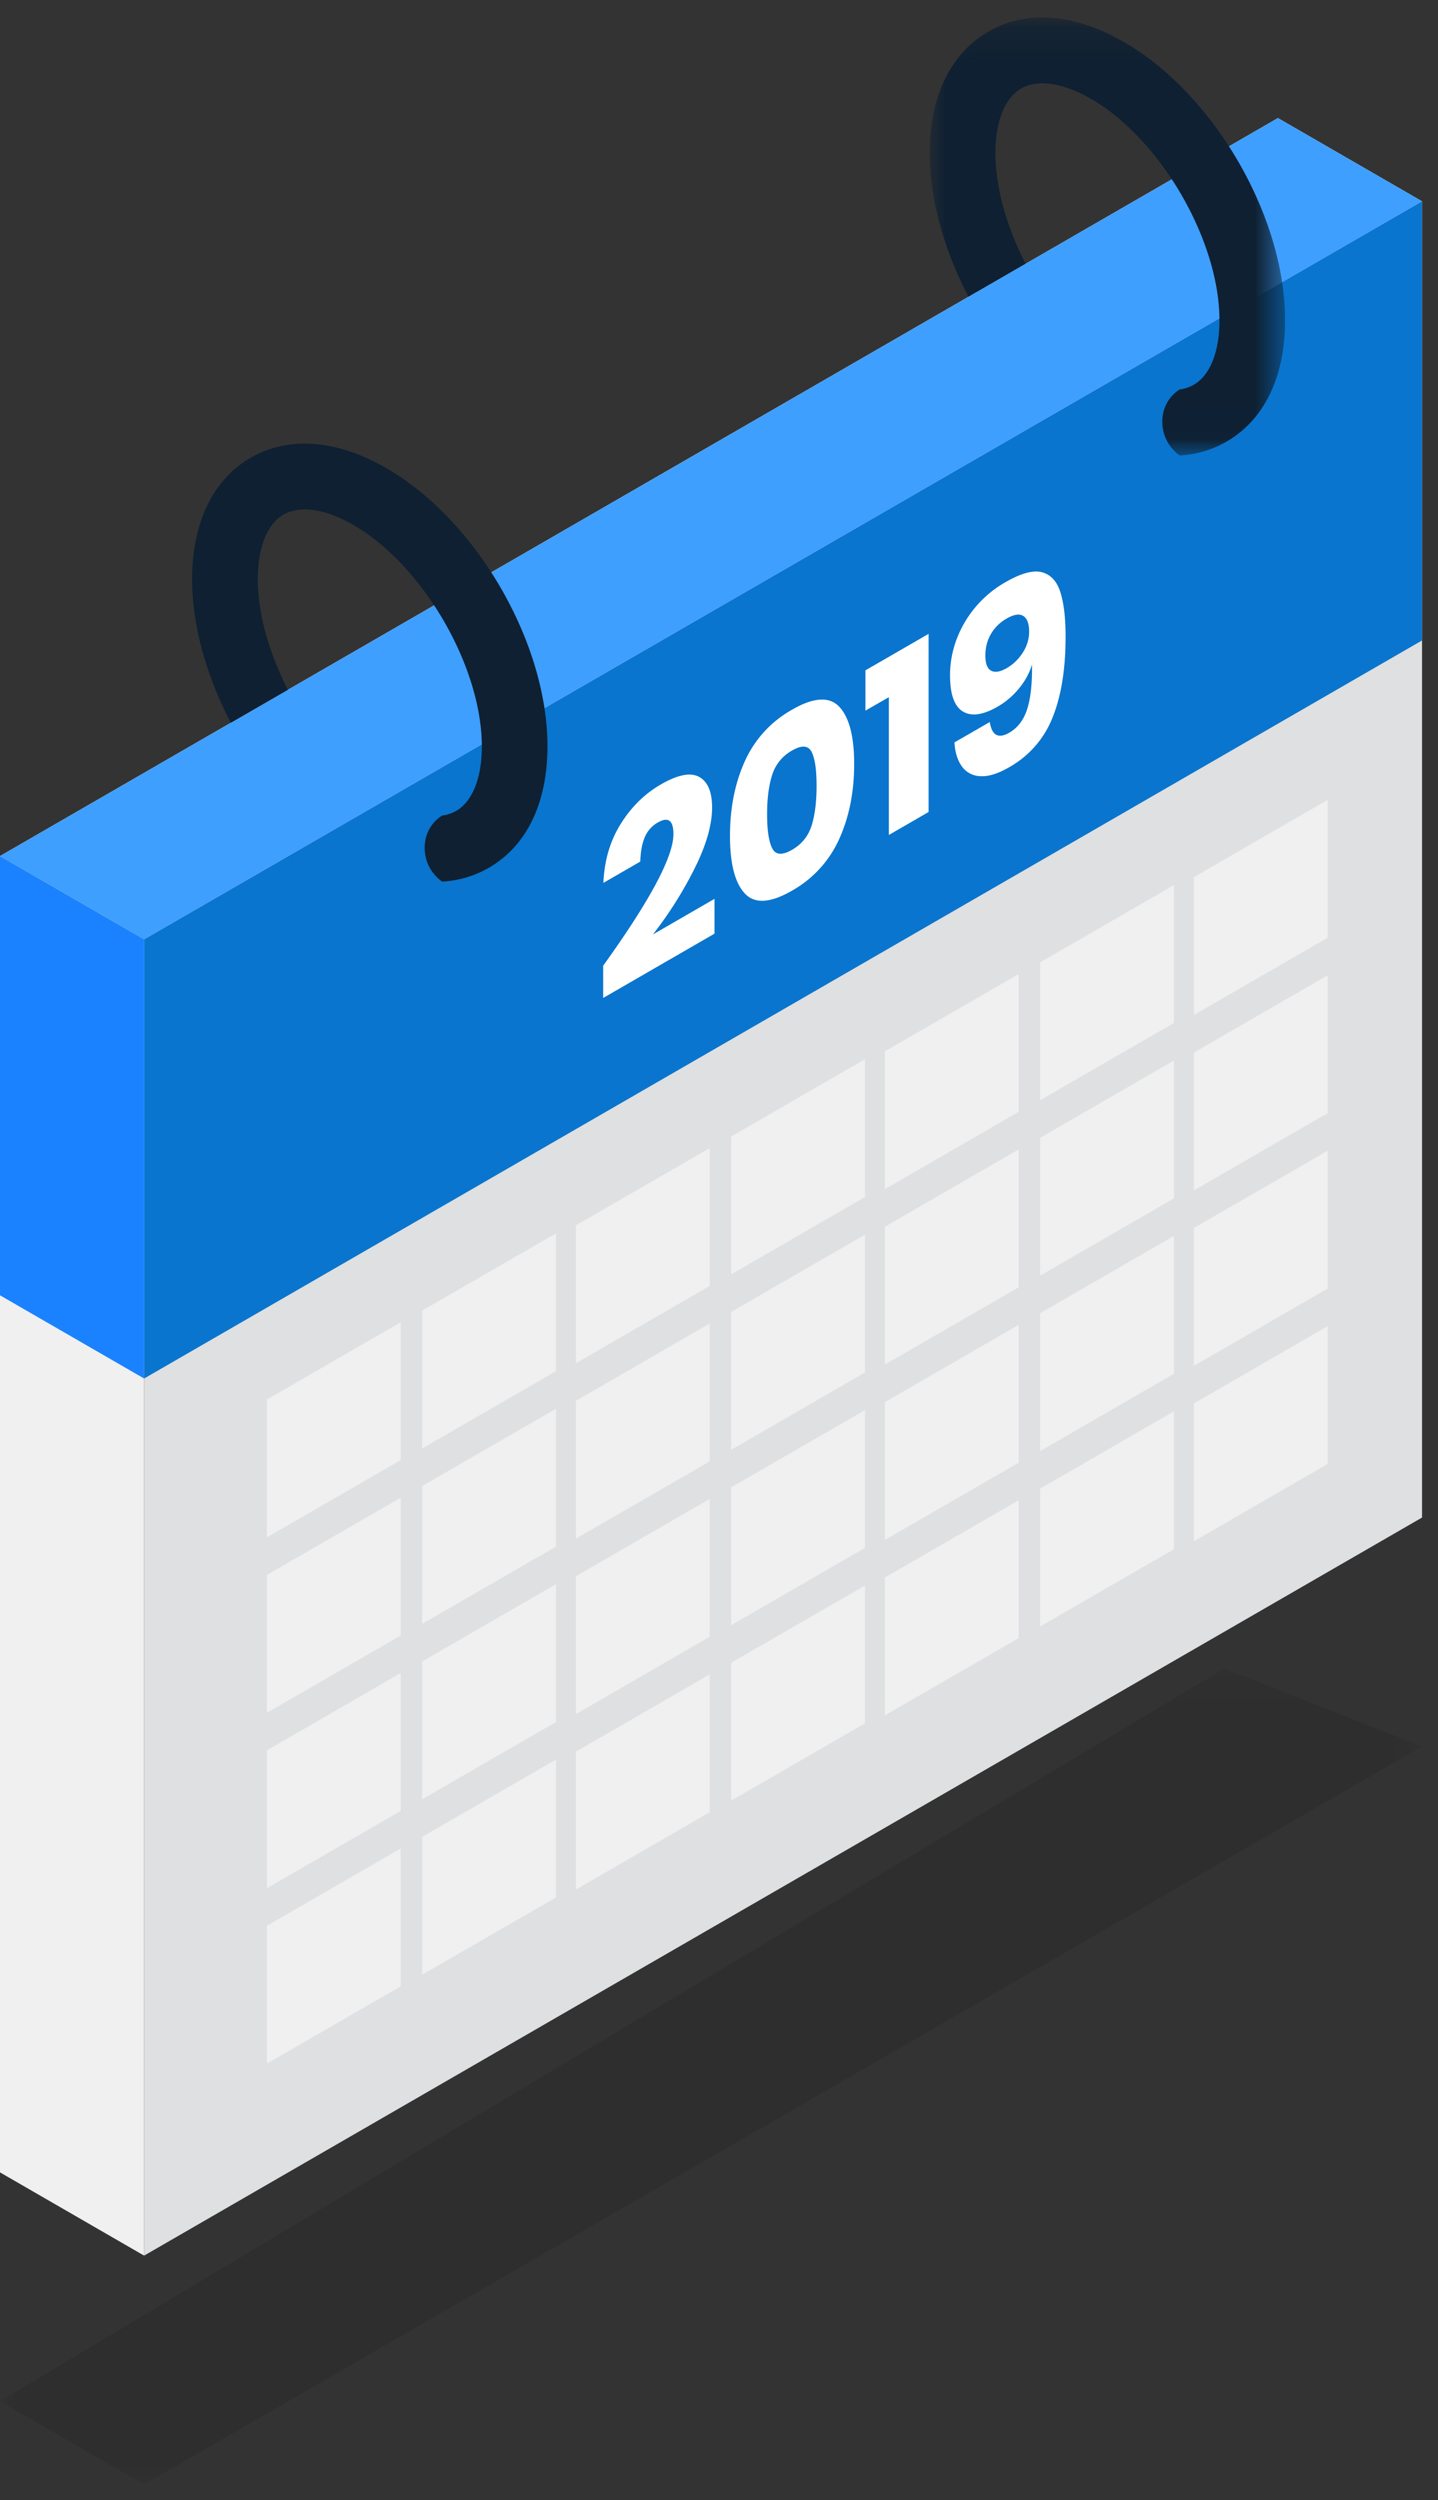<svg xmlns="http://www.w3.org/2000/svg" xmlns:xlink="http://www.w3.org/1999/xlink" width="42" height="73" viewBox="0 0 42 73">
    <rect x="0" y="0" width="42" height="73" fill="#333333" stroke="none"/>
    <defs>
        <path id="a" d="M0 .247h41.534v23.826H0z"/>
        <path id="c" d="M.01.188h10.378v12.788H.01z"/>
    </defs>
    <g fill="none" fill-rule="evenodd">
        <g transform="translate(0 48.47)">
            <mask id="b" fill="#fff">
                <use xlink:href="#a"/>
            </mask>
            <path fill="#000" fill-opacity=".1" d="M41.534 2.524L35.754.247 0 21.643l4.209 2.43z" mask="url(#b)"/>
        </g>
        <path fill="#DFE0E1" d="M4.21 27.427V65.86l37.324-21.55V5.877z"/>
        <path fill="#F0F0F1" d="M7.795 56.23v4.025l3.908-2.257v-4.025zM12.33 53.634v4.025l3.909-2.257v-4.025zM16.82 51.146v4.025l3.908-2.257v-4.025zM21.355 48.55v4.025l3.909-2.257v-4.025zM25.844 46.062v4.025l3.909-2.257v-4.025zM30.38 43.466v4.025l3.908-2.257v-4.025zM34.869 40.978v4.025l3.908-2.257v-4.025zM7.795 51.108v4.025l3.908-2.257V48.85zM12.33 48.512v4.025l3.909-2.257v-4.025zM16.82 46.024v4.025l3.908-2.257v-4.025zM21.355 43.428v4.025l3.909-2.257v-4.025zM25.844 40.94v4.025l3.909-2.257v-4.025zM30.38 38.344v4.025l3.908-2.257v-4.025zM34.869 35.856v4.025l3.908-2.257V33.6zM7.795 45.986v4.025l3.908-2.257v-4.025zM12.33 43.39v4.025l3.909-2.257v-4.025zM16.82 40.902v4.025l3.908-2.257v-4.025zM21.355 38.306v4.025l3.909-2.257v-4.025zM25.844 35.818v4.025l3.909-2.257v-4.025zM30.38 33.222v4.025l3.908-2.257v-4.025zM34.869 30.734v4.025l3.908-2.257v-4.025zM7.795 40.864v4.025l3.908-2.257v-4.025zM12.33 38.268v4.025l3.909-2.257v-4.025zM16.82 35.78v4.025l3.908-2.257v-4.025zM21.355 33.184v4.025l3.909-2.257v-4.025zM25.844 30.696v4.025l3.909-2.257V28.44zM30.38 28.1v4.025l3.908-2.257v-4.025zM34.869 25.612v4.025l3.908-2.257v-4.025zM0 63.43l4.21 2.431V27.426L0 24.996z"/>
        <path fill="#FFF" d="M0 24.996l4.21 2.43L41.533 5.878l-4.209-2.43z"/>
        <path fill="#0975CE" d="M4.21 27.427V40.25l37.324-21.55V5.877z"/>
        <path fill="#1A82FF" d="M0 37.821l4.21 2.43V27.427L0 24.997z"/>
        <path fill="#3E9FFF" d="M0 24.996l4.21 2.43L41.533 5.878l-4.209-2.43z"/>
        <path fill="#0E2032" d="M11.28 13.667c-1.445-.834-2.85-.94-3.96-.3-1.101.636-1.708 1.895-1.708 3.543 0 1.368.424 2.845 1.13 4.194l1.667-.963c-.545-1.062-.88-2.207-.88-3.231 0-.921.273-1.607.75-1.883.483-.28 1.228-.17 2.042.3 2.034 1.174 3.752 4.136 3.752 6.467 0 .921-.273 1.607-.75 1.883a1.14 1.14 0 0 1-.406.136s-.513.27-.513.943c0 .672.513.986.513.986.487-.03.947-.165 1.364-.406 1.102-.636 1.709-1.894 1.709-3.542 0-3.032-2.069-6.602-4.71-8.127"/>
        <g transform="translate(27.146 .324)">
            <mask id="d" fill="#fff">
                <use xlink:href="#c"/>
            </mask>
            <path fill="#0E2032" d="M5.677.901c-1.444-.834-2.85-.94-3.959-.3C.616 1.237.01 2.496.01 4.143c0 1.369.424 2.846 1.13 4.195l1.667-.963c-.545-1.063-.88-2.207-.88-3.232 0-.92.273-1.606.75-1.882.483-.28 1.228-.17 2.042.3 2.034 1.174 3.752 4.136 3.752 6.467 0 .921-.274 1.607-.75 1.882a1.14 1.14 0 0 1-.407.137s-.512.27-.512.943c0 .672.512.986.512.986.488-.03.948-.165 1.364-.406 1.103-.636 1.71-1.894 1.71-3.542 0-3.032-2.07-6.602-4.71-8.127" mask="url(#d)"/>
        </g>
        <path fill="#FFF" d="M19.669 24.355c0-.402-.152-.515-.458-.338a.882.882 0 0 0-.377.424c-.08.184-.124.422-.133.716l-1.077.622c.026-.647.193-1.22.503-1.718.31-.496.7-.883 1.174-1.156.495-.286.869-.359 1.12-.22.252.14.377.438.377.893 0 .506-.17 1.099-.51 1.777-.339.68-.746 1.324-1.219 1.93l1.8-1.04v1.016l-3.252 1.878v-.942c1.368-1.903 2.052-3.183 2.052-3.842M23.85 22.942c0-.466-.048-.795-.144-.986-.098-.192-.288-.206-.572-.042a1.233 1.233 0 0 0-.58.71c-.1.308-.149.692-.149 1.153 0 .466.05.797.149.992.098.196.292.21.58.044.284-.164.474-.4.572-.709.096-.308.144-.696.144-1.162m-2.529 1.461c0-.81.144-1.534.433-2.175a3.248 3.248 0 0 1 1.38-1.506c.628-.363 1.088-.392 1.378-.086.29.307.436.864.436 1.673 0 .815-.146 1.544-.436 2.186a3.258 3.258 0 0 1-1.378 1.51c-.632.365-1.092.393-1.38.083-.289-.309-.433-.871-.433-1.685M25.277 20.75v-1.177l1.845-1.065v5.201l-1.161.671v-4.024zM29.89 17.987c-.112-.074-.275-.05-.49.075-.194.11-.346.26-.455.446-.11.185-.165.396-.165.632 0 .235.056.383.168.443.112.06.265.036.458-.076.185-.107.34-.256.465-.448.125-.193.187-.4.187-.62 0-.226-.056-.377-.168-.452m-.413 3.407c.25-.144.425-.375.526-.694.1-.319.147-.75.139-1.294a2 2 0 0 1-.378.692 2.258 2.258 0 0 1-.622.533c-.43.248-.77.295-1.02.143s-.374-.506-.374-1.06c0-.35.062-.694.187-1.035a3.231 3.231 0 0 1 1.426-1.677c.46-.266.82-.363 1.078-.292.257.072.436.27.535.593.1.323.149.752.149 1.286 0 .942-.126 1.727-.378 2.355a2.87 2.87 0 0 1-1.268 1.457c-.327.19-.608.277-.842.262a.682.682 0 0 1-.542-.286c-.127-.177-.199-.41-.216-.7l1.032-.595c.06.392.25.496.568.312"/>
    </g>
</svg>
